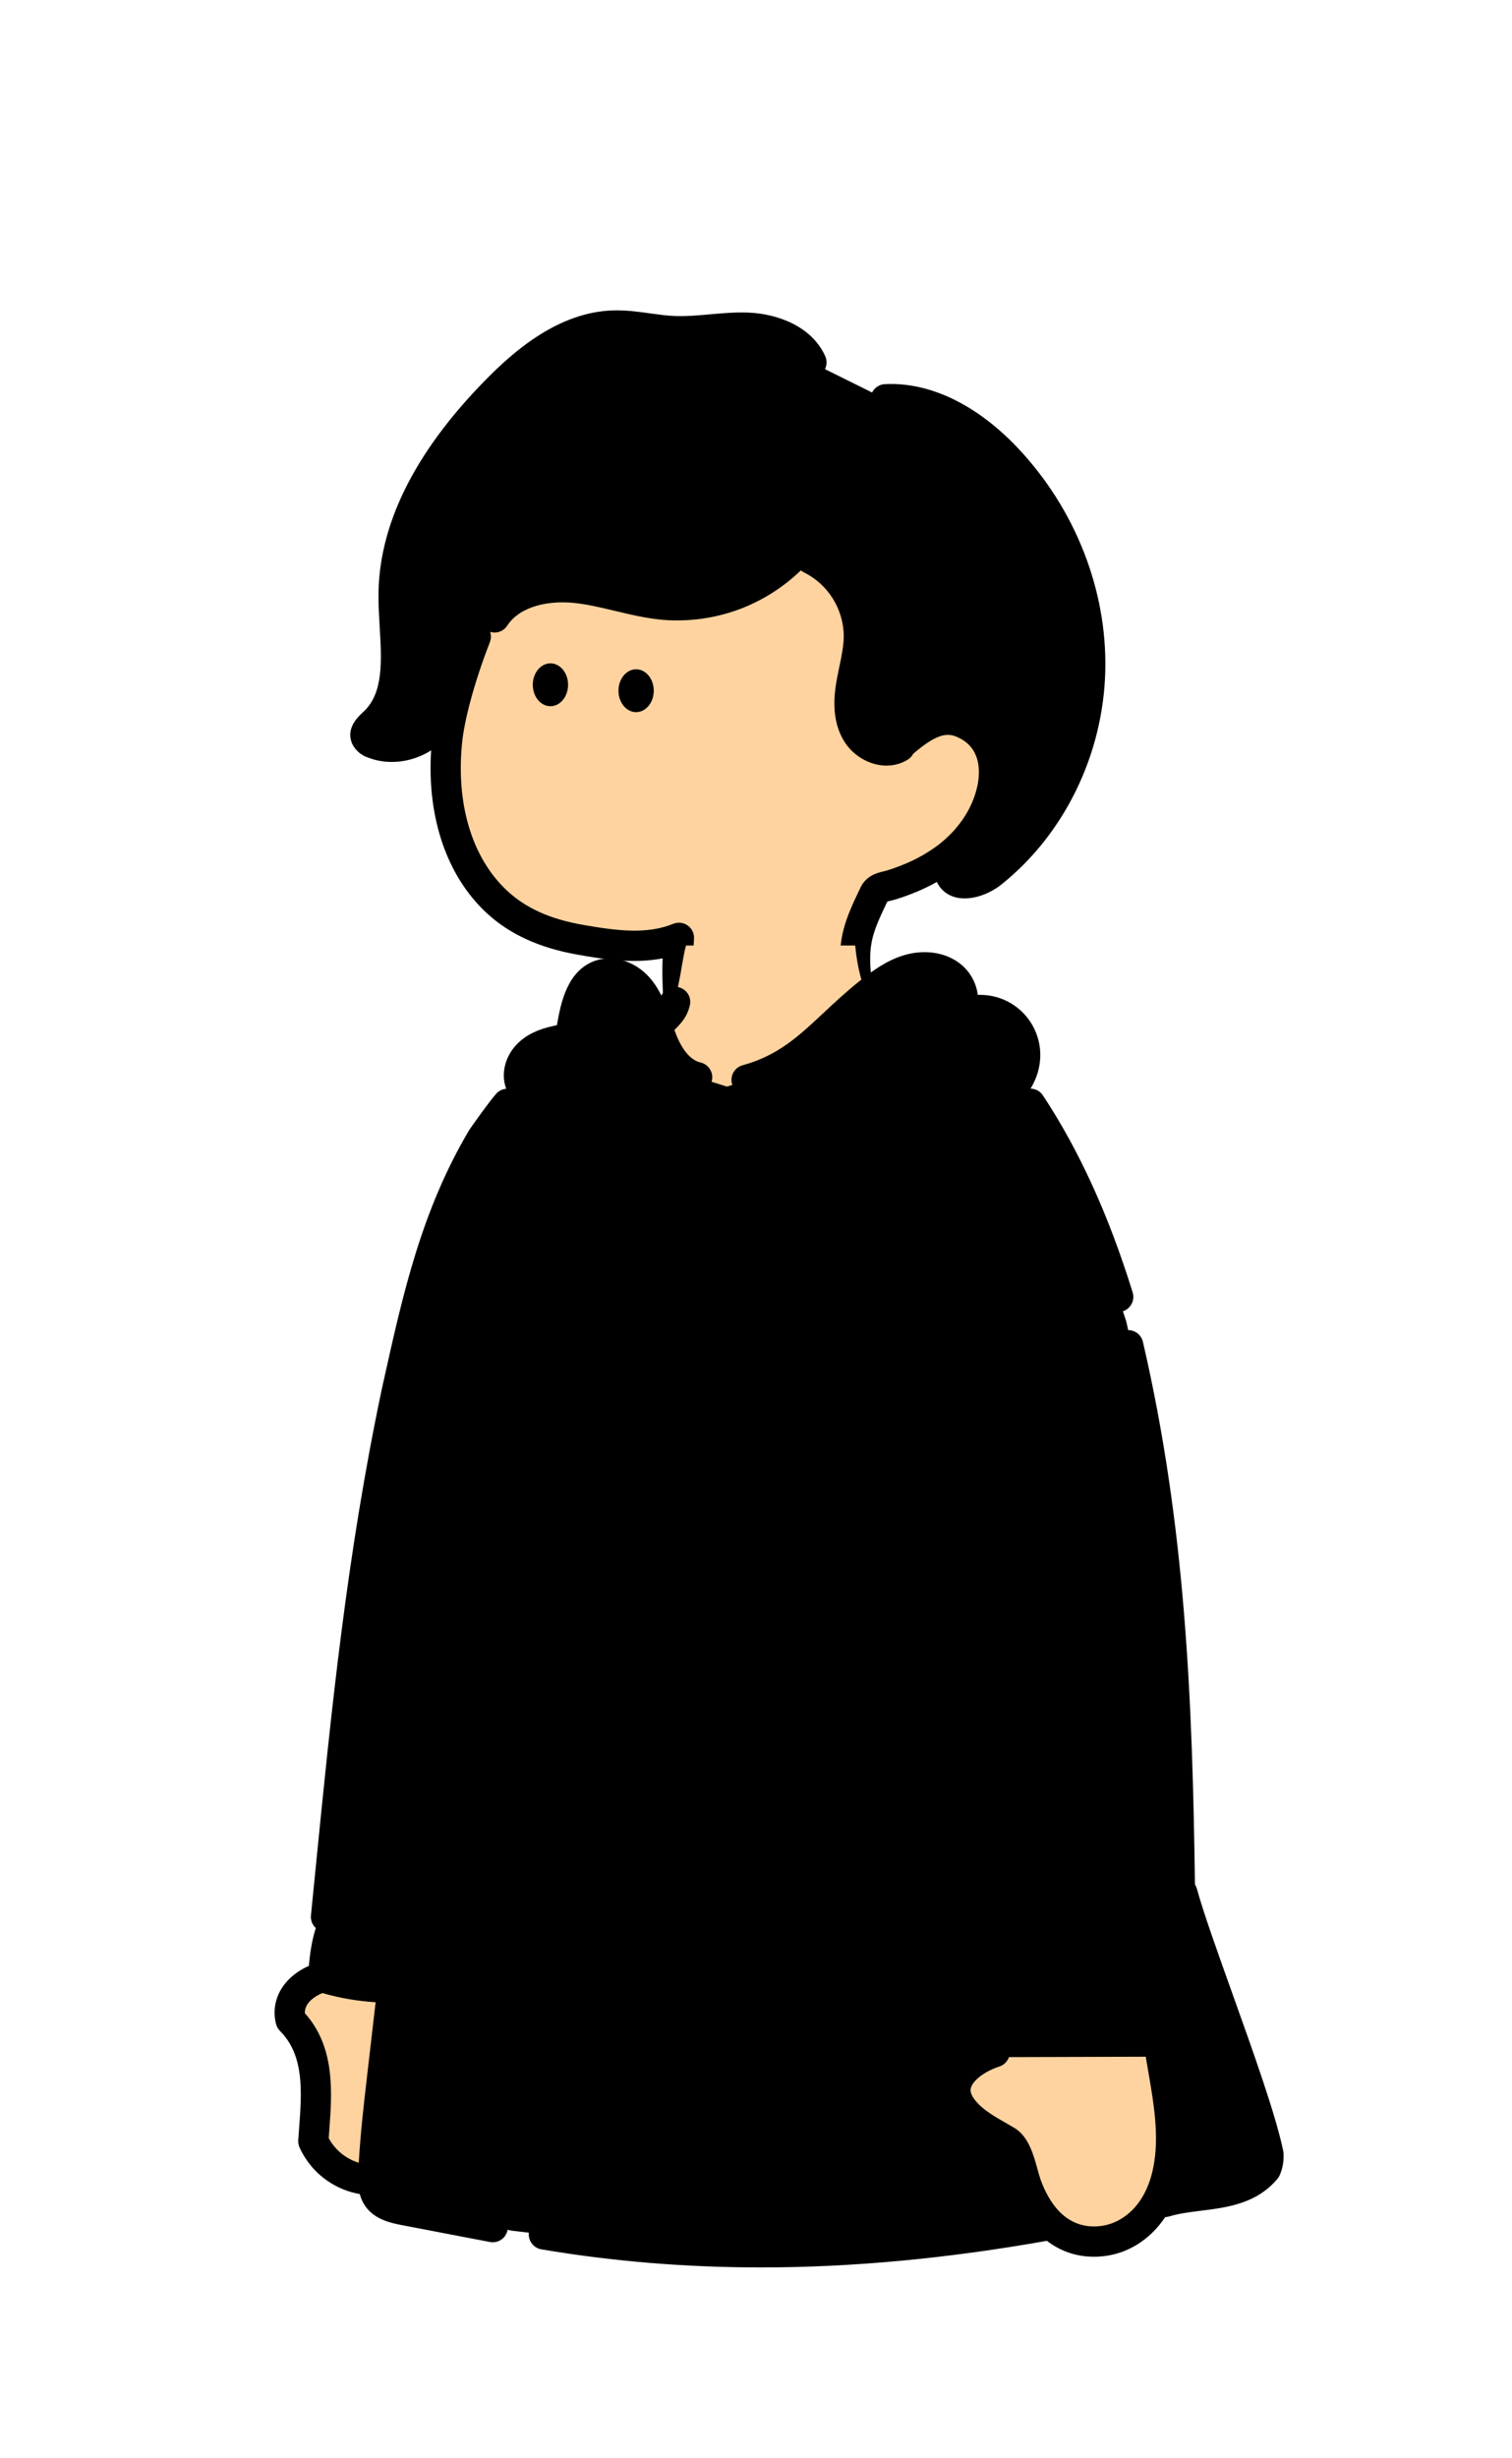 <svg width="160" height="260" viewBox="0 0 160 260" fill="none" xmlns="http://www.w3.org/2000/svg">
<path d="M100.533 92.431C101.067 94.069 103.563 93.429 104.915 92.357C111.357 87.245 115.187 79.098 115.373 70.874C115.56 62.65 112.203 54.471 106.557 48.49C103.184 44.919 98.635 41.981 93.731 42.231L85.867 38.333C84.776 35.909 81.893 34.797 79.24 34.669C76.587 34.541 73.933 35.143 71.28 35.023C69.165 34.927 67.08 34.375 64.965 34.434C60.051 34.567 55.843 37.917 52.405 41.434C46.627 47.346 41.635 54.813 41.651 63.082C41.651 67.77 42.984 73.327 39.517 76.49C39.069 76.901 38.501 77.423 38.717 77.991C38.795 78.141 38.899 78.274 39.029 78.381C39.16 78.487 39.309 78.567 39.469 78.613C42.368 79.789 46.083 78.111 47.115 75.146L52.336 65.295C54.085 62.629 57.707 61.845 60.883 62.17C64.059 62.495 67.104 63.674 70.285 63.959C72.845 64.167 75.421 63.799 77.821 62.882C80.221 61.965 82.384 60.517 84.152 58.65L85.752 59.082C87.283 59.839 88.573 61.01 89.48 62.458C90.384 63.909 90.869 65.581 90.877 67.29C90.861 69.042 90.344 70.743 90.056 72.474C89.768 74.205 89.771 76.087 90.696 77.575C91.621 79.063 93.728 79.911 95.208 78.97" fill="black"/>
<path d="M90.559 104.368C90.252 100.72 90.962 97.872 92.548 94.571C92.906 93.824 93.682 93.832 94.447 93.589C95.124 93.376 95.796 93.131 96.452 92.853C97.788 92.299 99.05 91.581 100.212 90.72C102.511 88.984 104.3 86.547 104.975 83.72C105.586 81.157 105.156 78.107 102.295 76.664C100.29 75.651 98.49 76.011 95.431 78.699L95.215 78.984C93.735 79.925 91.626 79.08 90.703 77.589C89.78 76.099 89.783 74.219 90.063 72.488C90.343 70.757 90.863 69.056 90.884 67.304C90.876 65.595 90.391 63.923 89.487 62.472C88.583 61.021 87.292 59.853 85.759 59.096L84.159 58.664C82.391 60.531 80.228 61.976 77.828 62.896C75.428 63.816 72.852 64.184 70.292 63.973C67.111 63.688 64.066 62.512 60.89 62.184C57.714 61.856 54.092 62.637 52.343 65.309L50.666 66.931C49.066 69.331 48.799 72.264 47.999 75.197C47.999 76.04 44.756 87.421 52.266 94.931C54.932 97.597 58.399 98.664 61.999 99.464C65.228 99.963 68.756 100.464 71.866 99.197C71.687 101.973 71.716 104.416 71.844 107.195" fill="#FFD39F"/>
<path fill-rule="evenodd" clip-rule="evenodd" d="M38.932 80.117C39.727 80.432 40.586 80.587 41.458 80.587C42.53 80.587 43.623 80.355 44.658 79.885C44.994 79.733 45.316 79.559 45.622 79.366C45.169 86.422 47.267 92.625 51.471 96.541C53.906 98.805 57.066 100.253 61.133 100.971C63.65 101.411 66.914 101.979 70.119 101.36C70.066 102.648 70.085 103.592 70.17 105.469C70.21 106.328 70.917 106.997 71.767 106.997C71.794 106.997 71.818 106.997 71.845 106.987C72.727 106.947 73.41 106.197 73.37 105.315C73.242 102.563 73.271 101.971 73.442 99.288C73.477 98.739 73.226 98.208 72.778 97.888C72.33 97.568 71.749 97.499 71.239 97.707C68.426 98.856 65.247 98.437 61.685 97.816C58.199 97.203 55.647 96.053 53.653 94.197C49.922 90.725 48.199 84.947 48.922 78.347C49.141 76.371 50.021 72.592 51.839 67.915C51.979 67.554 51.98 67.174 51.867 66.833C52.02 66.879 52.177 66.902 52.333 66.902C52.856 66.902 53.365 66.649 53.669 66.177C55.088 64.014 58.24 63.513 60.714 63.766C62.148 63.912 63.563 64.249 65.061 64.606L65.061 64.606L65.098 64.614C66.717 65.001 68.394 65.401 70.149 65.558C72.933 65.785 75.781 65.377 78.389 64.38C80.747 63.478 82.929 62.083 84.745 60.326C84.837 60.403 84.94 60.47 85.053 60.525C86.32 61.152 87.383 62.117 88.133 63.315C88.879 64.515 89.279 65.896 89.287 67.285C89.279 68.328 89.055 69.397 88.818 70.528L88.807 70.581C88.696 71.111 88.58 71.661 88.487 72.221C88.061 74.781 88.341 76.813 89.346 78.429C90.096 79.632 91.368 80.539 92.751 80.853C93.106 80.933 93.461 80.973 93.81 80.973C94.624 80.973 95.405 80.755 96.077 80.331C96.319 80.176 96.506 79.967 96.632 79.729C99.431 77.314 100.479 77.532 101.548 78.073C104.047 79.335 103.663 82.167 103.38 83.332C102.831 85.644 101.348 87.809 99.22 89.417C98.164 90.201 97.015 90.855 95.791 91.361C95.185 91.617 94.559 91.847 93.924 92.047C93.827 92.078 93.719 92.105 93.604 92.133L93.604 92.133L93.511 92.156C92.823 92.321 91.673 92.599 91.065 93.86C89.407 97.313 88.625 99.153 88.964 103.169C89.033 104.004 89.735 104.636 90.556 104.636C90.601 104.636 90.647 104.633 90.695 104.623C91.575 104.551 92.228 103.775 92.153 102.895C91.887 99.759 92.361 98.556 93.895 95.356C93.97 95.331 94.078 95.305 94.176 95.281L94.176 95.281C94.206 95.274 94.235 95.267 94.263 95.26C94.449 95.215 94.663 95.161 94.884 95.092C95.612 94.865 96.335 94.599 97.025 94.308C97.749 94.008 98.455 93.664 99.138 93.277C99.499 94.057 100.149 94.617 100.997 94.871C101.344 94.975 101.706 95.02 102.074 95.02C103.464 95.02 104.941 94.362 105.898 93.605C112.624 88.269 116.762 79.783 116.962 70.906C117.154 62.394 113.784 53.821 107.709 47.386C103.362 42.786 98.368 40.386 93.637 40.629C92.754 40.674 92.074 41.426 92.12 42.309C92.165 43.191 92.917 43.874 93.8 43.826C98.896 43.57 103.245 47.325 105.381 49.586C110.882 55.415 113.936 63.159 113.762 70.837C113.581 78.775 109.898 86.351 103.912 91.1C103.218 91.647 102.349 91.863 102.002 91.826C101.947 91.69 101.875 91.566 101.79 91.455C104.171 89.453 105.828 86.858 106.489 84.076C107.433 80.177 106.092 76.783 102.988 75.215C100.988 74.204 98.553 73.777 94.345 77.476C94.253 77.557 94.172 77.647 94.103 77.742C93.876 77.802 93.64 77.776 93.463 77.736C92.912 77.608 92.362 77.219 92.066 76.741C91.498 75.827 91.357 74.483 91.645 72.747C91.717 72.297 91.81 71.851 91.907 71.384L91.907 71.384L91.907 71.383L91.907 71.383L91.907 71.383L91.949 71.181C92.207 69.947 92.474 68.672 92.487 67.291C92.477 65.283 91.912 63.323 90.847 61.619C89.784 59.917 88.272 58.547 86.472 57.656C86.096 57.47 85.682 57.446 85.309 57.556C85.289 57.535 85.269 57.514 85.248 57.494C84.608 56.886 83.594 56.913 82.986 57.556C81.392 59.238 79.408 60.564 77.245 61.393C75.082 62.222 72.717 62.558 70.424 62.372C68.927 62.24 67.451 61.888 65.889 61.516L65.889 61.516L65.889 61.516L65.889 61.516L65.842 61.505C64.298 61.137 62.698 60.756 61.042 60.585C56.626 60.134 52.869 61.569 50.994 64.425C50.717 64.849 50.667 65.356 50.814 65.803C50.02 65.561 49.161 65.968 48.855 66.755C47.931 69.13 47.159 71.501 46.605 73.623C46.154 73.776 45.776 74.129 45.607 74.613C45.258 75.613 44.431 76.472 43.335 76.968C42.543 77.328 41.703 77.456 40.927 77.349C43.863 74.355 43.604 69.981 43.375 66.104C43.311 65.043 43.252 64.04 43.252 63.072C43.239 56.459 46.706 49.552 53.551 42.547C56.228 39.808 60.327 36.154 65.012 36.026C66.09 35.997 67.191 36.149 68.359 36.312C69.279 36.44 70.231 36.571 71.21 36.616C72.634 36.68 74.034 36.554 75.383 36.432L75.408 36.43C76.714 36.313 77.948 36.203 79.164 36.261C81.151 36.357 83.572 37.123 84.41 38.984C84.772 39.789 85.719 40.149 86.524 39.786C87.33 39.424 87.69 38.477 87.327 37.672C85.898 34.493 82.252 33.208 79.319 33.066C77.881 32.998 76.475 33.124 75.116 33.246L75.095 33.248C73.794 33.365 72.564 33.474 71.354 33.421C70.539 33.385 69.719 33.271 68.851 33.151L68.796 33.144C67.551 32.971 66.263 32.792 64.922 32.829C59.074 32.986 54.324 37.173 51.26 40.309C43.807 47.933 40.036 55.594 40.05 63.075C40.05 64.084 40.11 65.129 40.169 66.144L40.178 66.293L40.178 66.299C40.391 69.918 40.593 73.337 38.436 75.304C37.892 75.803 36.62 76.971 37.223 78.555C37.242 78.611 37.266 78.664 37.292 78.715C37.468 79.058 37.711 79.36 38.01 79.608C38.284 79.837 38.594 80.008 38.932 80.117ZM60.113 72.425C60.113 73.677 59.278 74.692 58.247 74.692C57.216 74.692 56.38 73.677 56.38 72.425C56.38 71.173 57.216 70.159 58.247 70.159C59.278 70.159 60.113 71.173 60.113 72.425ZM69.181 73.053C69.181 74.305 68.345 75.32 67.314 75.32C66.283 75.32 65.447 74.305 65.447 73.053C65.447 71.802 66.283 70.787 67.314 70.787C68.345 70.787 69.181 71.802 69.181 73.053Z" fill="black"/>
<path d="M90.499 100C90.739 102.693 91.84 108.779 95.939 107.867L96.379 108.533C96.179 112.712 94.062 115.659 90.744 118.712C87.374 121.765 83.075 123.6 78.539 123.923C74.539 124.216 70.286 123.259 67.294 120.576C64.302 117.893 62.728 114.176 64.71 110.989H64.998C65.899 111.016 66.728 110.544 67.491 110.064C68.462 109.451 70.464 106.936 71.064 106.213C71.864 105.176 72.19 101.243 72.6 100H90.499V100Z" fill="#FFD39F"/>
<path d="M39.308 230.576C38.002 230.533 36.735 230.125 35.647 229.4C34.559 228.674 33.698 227.661 33.156 226.472C33.423 222.205 34.223 217.138 30.756 213.672C30.223 211.538 31.823 209.938 33.69 209.242L41.178 210.213L39.308 230.576Z" fill="#FFD39F"/>
<path fill-rule="evenodd" clip-rule="evenodd" d="M38.474 203.278C39.69 203.402 40.898 203.525 42.152 203.763L42.28 203.779L40.454 219.529L40.452 219.541C40.053 222.98 39.654 226.415 39.502 229.878C39.464 230.75 39.462 231.691 39.963 232.406C40.568 233.278 41.704 233.542 42.739 233.739L54.206 235.934L57.558 236.326C75.326 239.323 93.126 238.545 110.862 235.363L123.254 232.897C124.385 232.546 125.623 232.391 126.871 232.235C129.491 231.908 132.154 231.576 133.96 229.409C134.179 228.905 134.27 228.355 134.227 227.809C133.456 224.106 131.078 217.458 128.892 211.348C127.3 206.897 125.81 202.731 125.118 200.198L124.851 199.763C124.55 179.587 123.731 159.353 119.174 139.734L118.326 137.171C116.086 129.945 113.152 123.011 109.024 116.747L108.491 111.627C108.502 110.793 108.291 109.966 107.88 109.238C107.47 108.51 106.875 107.902 106.155 107.475C105.435 107.049 104.616 106.822 103.779 106.814C102.942 106.806 102.118 107.019 101.39 107.433C102.36 106.153 101.878 104.147 100.611 103.166C99.344 102.185 97.555 102.102 96.027 102.582C94.499 103.062 93.182 104.035 91.928 105.033C91.021 105.757 90.123 106.51 89.222 107.264C85.441 110.431 81.624 113.628 76.92 114.921L73.768 113.934C72.011 113.539 70.832 111.889 70.144 110.227C69.906 109.652 69.707 109.058 69.509 108.465C69.134 107.346 68.761 106.23 68.123 105.241C67.147 103.726 65.302 102.545 63.59 103.094C61.491 103.766 60.918 106.395 60.528 108.566C60.494 108.897 60.379 109.217 60.192 109.491C59.894 109.862 59.39 109.969 58.919 110.07C58.889 110.076 58.859 110.082 58.83 110.089C57.763 110.318 56.678 110.729 55.896 111.505C55.115 112.281 54.683 113.478 55.04 114.521L53.691 116.75C52.944 117.59 51.024 120.337 51.024 120.337C46.093 128.643 44.193 137.202 42.127 146.505C42.071 146.76 42.014 147.014 41.958 147.27C38.26 164.774 36.613 181.367 34.91 198.523C34.771 199.924 34.632 201.328 34.491 202.737C35.869 203.012 37.175 203.145 38.474 203.278ZM41.183 210.211C38.812 210.195 36.455 209.835 34.185 209.144C34.346 207.157 34.519 205.117 35.375 203.317L41.969 204.053L41.183 210.211Z" fill="black"/>
<path d="M105.258 216.266C102.687 217.095 99.682 220.183 101.855 223.031C103.05 224.602 104.855 225.447 106.511 226.434C107.786 227.191 108.124 229.751 108.618 231.106C109.866 234.522 112.29 237.332 116.266 237.066C120.308 236.799 122.823 233.356 123.591 229.644C124.423 225.618 123.004 220.332 122.335 216.351L105.258 216.266Z" fill="#FFD39F"/>
<path fill-rule="evenodd" clip-rule="evenodd" d="M82.42 124.518C82.476 125.366 83.18 126.014 84.015 126.014C84.052 126.014 84.087 126.014 84.119 126.006C91.252 125.539 98.236 123.304 104.319 119.55C105.575 118.776 106.628 117.966 107.476 117.124C107.518 117.295 107.59 117.462 107.692 117.617C111.383 123.217 114.362 129.767 116.802 137.636C117.015 138.324 117.647 138.764 118.33 138.764C118.487 138.764 118.647 138.74 118.802 138.692C119.647 138.431 120.119 137.535 119.858 136.689C117.327 128.527 114.223 121.713 110.364 115.857C110.063 115.399 109.568 115.147 109.058 115.138C109.725 114.024 110.069 112.861 110.084 111.656C110.098 110.539 109.815 109.435 109.268 108.462C108.722 107.488 107.924 106.672 106.962 106.104C106.002 105.536 104.903 105.232 103.786 105.222C103.679 105.222 103.575 105.222 103.468 105.227C103.314 103.974 102.666 102.747 101.583 101.91C100.007 100.688 97.746 100.371 95.54 101.064C93.724 101.635 92.207 102.768 90.924 103.79C89.517 104.912 88.34 106.013 87.201 107.079L87.201 107.079L87.159 107.118L87.156 107.12C84.459 109.644 82.328 111.638 78.583 112.667C77.73 112.902 77.228 113.782 77.463 114.635C77.698 115.488 78.58 115.99 79.431 115.755C83.94 114.518 86.567 112.059 89.346 109.456L89.389 109.416C90.482 108.394 91.614 107.336 92.919 106.294C94.023 105.416 95.207 104.523 96.5 104.118C97.689 103.744 98.887 103.867 99.626 104.44C100.258 104.931 100.5 105.958 100.108 106.475C99.65 107.08 99.679 107.926 100.18 108.496C100.682 109.067 101.514 109.208 102.175 108.835C102.65 108.566 103.188 108.424 103.732 108.424H103.759C104.314 108.427 104.86 108.579 105.338 108.862C105.815 109.144 106.21 109.547 106.482 110.032C106.754 110.518 106.895 111.064 106.887 111.619C106.866 113.355 105.436 115.107 102.642 116.83C97.001 120.312 90.524 122.382 83.911 122.816C83.031 122.875 82.362 123.635 82.42 124.518ZM52.143 237.152C52.044 237.152 51.943 237.142 51.842 237.123L42.444 235.323C41.394 235.112 39.663 234.763 38.66 233.339C38.371 232.927 38.187 232.492 38.071 232.052C36.892 231.848 35.765 231.399 34.761 230.728C33.425 229.838 32.367 228.595 31.703 227.134C31.593 226.894 31.546 226.632 31.561 226.371C31.587 225.952 31.619 225.523 31.652 225.09L31.652 225.09L31.652 225.089L31.652 225.089L31.657 225.016C31.935 221.27 32.22 217.395 29.628 214.8C29.423 214.595 29.279 214.339 29.207 214.056C28.577 211.537 29.965 209.123 32.682 207.923C32.803 206.624 32.986 205.252 33.418 203.918C33.056 203.588 32.853 203.097 32.905 202.577C33.021 201.423 33.135 200.271 33.249 199.123L33.324 198.364L33.331 198.29C35.057 180.917 36.687 164.504 40.399 146.937L40.572 146.156C42.639 136.841 44.593 128.044 49.655 119.516C49.676 119.481 49.697 119.449 49.719 119.417L49.748 119.376C50.054 118.94 51.745 116.534 52.503 115.684C52.787 115.363 53.172 115.184 53.568 115.152C53.554 115.115 53.54 115.078 53.528 115.041C52.992 113.481 53.48 111.649 54.77 110.369C55.674 109.473 56.89 108.87 58.495 108.524L58.589 108.502C58.693 108.481 58.831 108.452 58.935 108.422C58.935 108.418 58.936 108.415 58.937 108.412C58.937 108.41 58.938 108.408 58.938 108.405C58.938 108.404 58.938 108.402 58.938 108.401C58.944 108.358 58.949 108.318 58.957 108.278L58.958 108.271C59.348 106.134 59.998 102.568 63.103 101.569C64.954 100.977 67.736 101.609 69.482 104.388C69.67 104.687 69.838 104.991 69.989 105.298C70.305 104.612 71.077 104.225 71.835 104.419C72.692 104.635 73.212 105.507 72.993 106.363C72.752 107.32 72.366 107.96 71.367 108.939C71.45 109.168 71.536 109.392 71.626 109.612C72.002 110.516 72.826 112.078 74.122 112.372C74.984 112.566 75.525 113.422 75.333 114.284C75.138 115.145 74.282 115.686 73.421 115.494C71.415 115.044 69.728 113.39 68.669 110.841C68.407 110.212 68.192 109.58 67.986 108.966L67.976 108.937C67.623 107.897 67.288 106.913 66.77 106.092C66.17 105.137 64.999 104.324 64.079 104.617C62.911 104.993 62.45 106.964 62.114 108.798C62.045 109.366 61.84 109.913 61.52 110.388C61.495 110.422 61.469 110.457 61.442 110.491L61.442 110.491L61.442 110.492C60.788 111.305 59.872 111.501 59.261 111.632L59.255 111.633L59.17 111.652C58.197 111.862 57.477 112.193 57.026 112.638C56.629 113.033 56.426 113.62 56.557 114.001C56.679 114.358 57.085 114.742 57.464 115.068C60.898 118.076 65.077 120.089 69.557 120.894C70.426 121.052 71.005 121.884 70.847 122.753C70.704 123.526 70.029 124.07 69.272 124.07C69.178 124.07 69.082 124.062 68.986 124.044C63.935 123.134 59.224 120.865 55.362 117.484C55.305 117.434 55.247 117.383 55.188 117.331C55.121 117.503 55.022 117.666 54.892 117.812C54.343 118.428 52.922 120.423 52.375 121.201C47.596 129.273 45.7 137.809 43.695 146.849L43.524 147.615C39.848 165.013 38.226 181.358 36.51 198.665L36.508 198.679C36.417 199.585 36.327 200.495 36.236 201.407C37.033 201.519 37.823 201.601 38.641 201.684L38.685 201.688C39.404 201.762 40.138 201.837 40.888 201.938L42.1 191.488L42.109 191.411C44.304 172.627 46.573 153.204 50.988 134.464C51.191 133.606 52.052 133.07 52.913 133.275C53.772 133.478 54.306 134.339 54.103 135.2C49.729 153.767 47.471 173.102 45.286 191.802L45.279 191.864L45.202 192.531L42.047 219.731L42.045 219.745C41.656 223.098 41.255 226.563 41.103 229.966C41.084 230.39 41.05 231.184 41.276 231.504C41.543 231.883 42.492 232.075 43.057 232.187L52.439 233.982C53.306 234.147 53.876 234.987 53.708 235.854C53.567 236.619 52.898 237.152 52.143 237.152ZM32.26 212.926C32.212 211.706 33.582 211.016 34.114 210.794C35.953 211.322 37.841 211.648 39.749 211.765L38.868 219.358L38.857 219.454C38.506 222.486 38.145 225.61 37.963 228.741C37.461 228.588 36.982 228.361 36.54 228.067C35.807 227.576 35.204 226.918 34.785 226.144C34.797 225.956 34.811 225.768 34.825 225.579C34.834 225.47 34.842 225.361 34.849 225.251L34.85 225.247C35.138 221.344 35.494 216.519 32.26 212.926ZM40.52 205.118L40.118 208.581C38.693 208.505 37.278 208.295 35.893 207.956C36.006 206.819 36.176 205.694 36.542 204.675C37.145 204.749 37.735 204.809 38.316 204.868L38.439 204.881L38.44 204.881L38.44 204.881C39.147 204.954 39.833 205.025 40.52 205.118ZM57.289 237.9C64.841 239.175 72.553 239.812 80.524 239.812C90.182 239.812 100.217 238.873 110.783 236.998C112.217 238.101 113.904 238.683 115.762 238.683C115.962 238.683 116.167 238.678 116.372 238.662C119.2 238.476 121.658 236.939 123.306 234.489C123.445 234.484 123.585 234.461 123.726 234.421C124.721 234.112 125.862 233.968 127.068 233.818C129.838 233.474 132.977 233.082 135.188 230.429C135.286 230.312 135.366 230.181 135.428 230.04C135.745 229.301 135.881 228.485 135.82 227.682C135.814 227.613 135.804 227.546 135.79 227.48C134.996 223.667 132.658 217.13 130.396 210.808L130.396 210.805C128.82 206.405 127.334 202.248 126.657 199.773C126.611 199.606 126.541 199.452 126.45 199.314C126.187 180.034 125.48 161.478 120.943 141.919C120.743 141.058 119.884 140.522 119.023 140.722C118.161 140.922 117.625 141.78 117.825 142.642C122.889 164.474 123.108 185.187 123.34 207.115V207.115L123.34 207.122L123.345 207.527L103.156 207.196C100.156 183.756 99.121 159.914 100.079 136.306C100.116 135.423 99.428 134.676 98.545 134.642C97.663 134.61 96.916 135.292 96.881 136.175C95.897 160.423 97.001 184.919 100.161 208.98C100.243 209.599 100.671 210.097 101.236 210.288C101.011 211.926 100.952 213.584 101.062 215.237C101.062 215.536 101.113 215.829 101.217 216.109C101.337 216.429 101.516 216.717 101.75 216.962C101.773 216.986 101.796 217.009 101.82 217.032C100.854 217.762 100.053 218.697 99.7 219.822C99.396 220.795 99.303 222.31 100.583 223.99C101.767 225.547 103.402 226.483 104.844 227.307C105.13 227.47 105.412 227.633 105.695 227.801C106.09 228.034 106.521 229.606 106.71 230.293L106.714 230.307C106.844 230.787 106.97 231.241 107.116 231.646C107.455 232.575 107.857 233.421 108.315 234.177C90.148 237.224 73.608 237.408 57.82 234.745C56.948 234.596 56.124 235.185 55.977 236.057C55.831 236.927 56.417 237.753 57.289 237.9ZM106.767 217.569C106.608 218.027 106.243 218.407 105.746 218.566C104.263 219.046 103.004 219.977 102.754 220.779C102.706 220.931 102.58 221.334 103.127 222.051C103.919 223.091 105.139 223.789 106.429 224.528L106.431 224.529L106.649 224.654C106.878 224.785 107.105 224.915 107.33 225.049C108.834 225.941 109.368 227.888 109.797 229.452L109.799 229.459C109.911 229.873 110.02 230.265 110.122 230.547C110.986 232.918 112.73 235.689 116.159 235.467C118.412 235.318 121.132 233.625 122.026 229.318C122.71 226.007 122.091 222.443 121.492 218.994L121.49 218.982L121.459 218.803C121.397 218.447 121.336 218.093 121.276 217.739C121.264 217.669 121.257 217.598 121.255 217.528L106.767 217.569ZM124.031 216.39C124.234 216.611 124.378 216.891 124.431 217.209C124.5 217.617 124.57 218.025 124.642 218.435L124.644 218.449C125.294 222.191 125.966 226.061 125.159 229.969C125.095 230.278 125.022 230.581 124.94 230.878C125.518 230.785 126.097 230.713 126.668 230.642C129.068 230.344 131.156 230.082 132.558 228.57C132.612 228.392 132.636 228.202 132.63 228.016C131.855 224.4 129.486 217.773 127.389 211.91L127.389 211.91L127.38 211.882L127.31 211.687L127.31 211.687L127.309 211.684L127.298 211.656L127.292 211.637C127.033 210.912 126.776 210.195 126.526 209.491C126.461 209.79 126.311 210.068 126.089 210.287C125.793 210.586 125.385 210.754 124.964 210.754H124.937L124.4 210.745L124.532 214.122C124.545 214.538 124.576 215.56 124.031 216.39ZM121.195 210.692L104.45 210.417C104.25 211.729 104.174 213.057 104.222 214.384L121.337 214.336V214.335L121.337 214.312L121.337 214.297C121.337 214.279 121.336 214.26 121.334 214.24L121.195 210.692Z" fill="black"/>
</svg>

